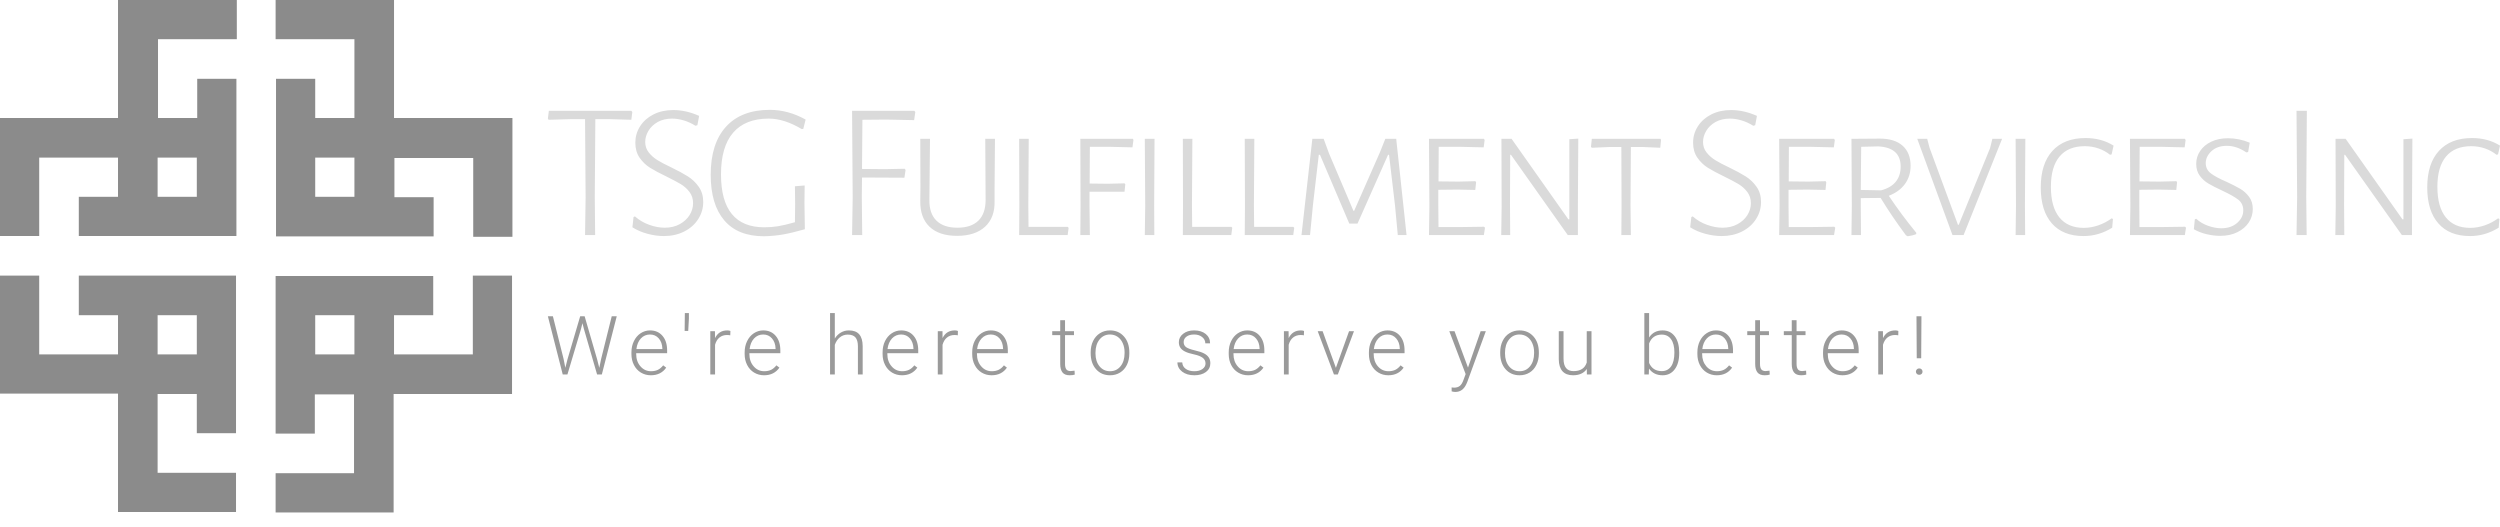 <svg id="SvgjsSvg1038" width="5000px" height="1054.788px" xmlns="http://www.w3.org/2000/svg" version="1.1" xmlns:xlink="http://www.w3.org/1999/xlink" xmlns:svgjs="http://svgjs.com/svgjs" viewBox="0 0 488.25 103"><defs id="SvgjsDefs1039"></defs><g id="SvgjsG1041" transform="rotate(0 50 50)"><svg height="100" viewBox="0 0 128 128" xmlns="http://www.w3.org/2000/svg" version="1.1" xmlns:xlink="http://www.w3.org/1999/xlink" xmlns:svgjs="http://svgjs.com/svgjs" preserveAspectRatio="none" width="100" x="0" y="0"><g><svg data-color="1" xmlns="http://www.w3.org/2000/svg" xmlns:xlink="http://www.w3.org/1999/xlink" version="1.1" x="0px" y="0px" viewBox="0 0 128 128" style="enable-background:new 0 0 128 128;" xml:space="preserve" fill="rgb(139, 139, 139)"><g><path d="M29.5,29.5H0v29.5h9.8V39.4h19.7v9.8h-9.8v9.8h39.4V19.7h-9.8v9.8h-9.8V9.8h19.7V0H29.5V29.5z M39.4,39.4h9.8v9.8h-9.8   V39.4z"></path><path d="M19.7,78.8h9.8v9.8H9.8V68.9H0v29.5h29.5V128h29.5v-9.8H39.4V98.5h9.8v9.8h9.8V68.9H19.7V78.8z M39.4,78.8h9.8v9.8h-9.8   V78.8z"></path><path d="M118.2,88.6H98.5v-9.8h9.8v-9.8H68.9v39.4h9.8v-9.8h9.8v19.7H68.9v9.8h29.5V98.5H128V68.9h-9.8V88.6z M88.6,88.6h-9.8v-9.8   h9.8V88.6z"></path><path d="M98.5,29.5V0H68.9v9.8h19.7v19.7h-9.8v-9.8h-9.8v39.4h39.4v-9.8h-9.8v-9.8h19.7v19.7h9.8V29.5H98.5z M88.6,49.2h-9.8v-9.8   h9.8V49.2z"></path></g></svg></g><defs id="SvgjsDefs1040"></defs></svg></g><g id="SvgjsG1043" transform="rotate(0 297.625 33.797)"><svg xmlns="http://www.w3.org/2000/svg" xmlns:xlink="http://www.w3.org/1999/xlink" width="381.25" viewBox="0.95 9.73 381.25 24.7" overflow="visible" style="overflow: visible;" transform="" version="1.1" xmlns:svgjs="http://svgjs.com/svgjs" preserveAspectRatio="none" height="24.688" x="107" y="21.453" fill="#000000" stroke="none"><path stroke="none" fill="rgb(218, 218, 218)" d="M17.25 9.92L17.44 10.15L17.25 11.67L13.19 11.55L10.22 11.55L10.11 26.71L10.18 34.20L8.21 34.20L8.32 26.83L8.21 11.55L5.24 11.55L1.10 11.67L0.95 11.44L1.14 9.92L17.25 9.92ZM25.44 9.77L25.44 9.77Q27.94 9.77 30.49 10.91L30.49 10.91L30.15 12.73L29.77 12.84L29.77 12.84Q28.70 12.16 27.51 11.80L27.51 11.80L27.51 11.80Q26.31 11.44 25.21 11.44L25.21 11.44L25.21 11.44Q23.61 11.44 22.41 12.10L22.41 12.10L22.41 12.10Q21.22 12.77 20.59 13.83L20.59 13.83L20.59 13.83Q19.96 14.90 19.96 16.00L19.96 16.00L19.96 16.00Q19.96 17.18 20.65 18.05L20.65 18.05L20.65 18.05Q21.33 18.92 22.34 19.55L22.34 19.55L22.34 19.55Q23.35 20.18 25.06 20.98L25.06 20.98L25.06 20.98Q27.07 21.96 28.30 22.74L28.30 22.74L28.30 22.74Q29.54 23.52 30.41 24.76L30.41 24.76L30.41 24.76Q31.29 25.99 31.29 27.74L31.29 27.74L31.29 27.74Q31.29 29.53 30.32 31.06L30.32 31.06L30.32 31.06Q29.35 32.60 27.58 33.50L27.58 33.50L27.58 33.50Q25.82 34.39 23.61 34.39L23.61 34.39L23.61 34.39Q22.05 34.39 20.42 33.95L20.42 33.95L20.42 33.95Q18.79 33.52 17.46 32.68L17.46 32.68L17.68 30.67L17.95 30.55L17.95 30.55Q19.20 31.65 20.76 32.20L20.76 32.20L20.76 32.20Q22.32 32.76 23.76 32.76L23.76 32.76L23.76 32.76Q25.44 32.76 26.69 32.07L26.69 32.07L26.69 32.07Q27.94 31.39 28.63 30.29L28.63 30.29L28.63 30.29Q29.31 29.18 29.31 27.97L29.31 27.97L29.31 27.97Q29.31 26.71 28.61 25.78L28.61 25.78L28.61 25.78Q27.91 24.85 26.90 24.24L26.90 24.24L26.90 24.24Q25.89 23.64 24.11 22.76L24.11 22.76L24.11 22.76Q22.13 21.81 20.91 21.05L20.91 21.05L20.91 21.05Q19.70 20.29 18.86 19.08L18.86 19.08L18.86 19.08Q18.03 17.86 18.03 16.15L18.03 16.15L18.03 16.15Q18.03 14.40 18.96 12.94L18.96 12.94L18.96 12.94Q19.89 11.48 21.58 10.62L21.58 10.62L21.58 10.62Q23.27 9.77 25.44 9.77L25.44 9.77ZM44.30 9.73L44.30 9.73Q47.87 9.73 51.29 11.63L51.29 11.63L50.83 13.45L50.53 13.49L50.53 13.49Q47.11 11.44 44.07 11.44L44.07 11.44L44.07 11.44Q39.51 11.44 37.13 14.19L37.13 14.19L37.13 14.19Q34.76 16.95 34.76 22.34L34.76 22.34L34.76 22.34Q34.76 27.51 36.89 30.10L36.89 30.10L36.89 30.10Q39.02 32.68 43.20 32.68L43.20 32.68L43.20 32.68Q44.64 32.68 45.91 32.47L45.91 32.47L45.91 32.47Q47.19 32.26 49.20 31.69L49.20 31.69L49.24 28.16L49.20 24.66L51.10 24.51L51.06 27.93L51.14 33.06L51.14 33.06Q48.59 33.78 46.82 34.09L46.82 34.09L46.82 34.09Q45.06 34.39 43.16 34.43L43.16 34.43L43.16 34.43Q38.03 34.43 35.39 31.31L35.39 31.31L35.39 31.31Q32.75 28.20 32.75 22.42L32.75 22.42L32.75 22.42Q32.75 16.30 35.75 13.01L35.75 13.01L35.75 13.01Q38.75 9.73 44.30 9.73L44.30 9.73ZM67.05 11.63L62.38 11.67L62.30 21.28L66.75 21.32L70.62 21.24L70.81 21.47L70.58 22.99L62.30 22.95L62.26 26.71L62.34 34.20L60.36 34.20L60.48 26.83L60.36 9.92L72.52 9.92L72.71 10.15L72.48 11.74L67.05 11.63ZM88.27 15.39L88.19 25.00L88.19 27.55L88.19 27.55Q88.27 30.78 86.33 32.57L86.33 32.57L86.33 32.57Q84.39 34.35 80.86 34.35L80.86 34.35L80.86 34.35Q77.36 34.35 75.50 32.58L75.50 32.58L75.50 32.58Q73.64 30.82 73.68 27.55L73.68 27.55L73.71 24.78L73.68 15.39L75.58 15.39L75.46 27.32L75.46 27.32Q75.42 29.98 76.83 31.37L76.83 31.37L76.83 31.37Q78.24 32.76 80.93 32.76L80.93 32.76L80.93 32.76Q83.63 32.76 85.04 31.37L85.04 31.37L85.04 31.37Q86.44 29.98 86.44 27.32L86.44 27.32L86.37 15.39L88.27 15.39ZM102.49 32.60L102.65 32.79L102.46 34.20L92.99 34.20L93.03 28.50L92.99 15.39L94.86 15.39L94.78 28.35L94.82 32.60L102.49 32.60ZM110.60 16.95L106.80 16.95L106.76 24.13L110.34 24.17L113.57 24.09L113.72 24.28L113.57 25.73L106.73 25.73L106.73 28.35L106.80 34.20L104.94 34.20L104.98 28.50L104.94 15.39L115.20 15.39L115.31 15.62L115.12 17.06L110.60 16.95ZM119.43 15.39L119.36 28.35L119.39 34.20L117.53 34.20L117.61 28.50L117.53 15.39L119.43 15.39ZM134.46 32.60L134.61 32.79L134.42 34.20L124.96 34.20L124.99 28.50L124.96 15.39L126.82 15.39L126.74 28.35L126.78 32.60L134.46 32.60ZM146.55 32.60L146.71 32.79L146.52 34.20L137.05 34.20L137.09 28.50L137.05 15.39L138.92 15.39L138.84 28.35L138.88 32.60L146.55 32.60ZM166.63 15.39L168.65 34.20L166.94 34.20L166.40 28.46L165.23 18.51L165.04 18.51L159.07 31.96L157.47 31.96L151.74 18.51L151.51 18.51L150.37 28.31L149.80 34.20L148.13 34.20L150.25 15.39L152.46 15.39L153.52 18.28L158.27 29.45L158.42 29.45L163.44 18.05L164.50 15.39L166.63 15.39ZM183.78 32.57L183.97 32.76L183.75 34.20L173.03 34.20L173.11 28.50L173.03 15.39L183.75 15.39L183.90 15.62L183.71 17.06L179.03 16.95L174.93 16.95L174.89 23.71L178.77 23.75L182.11 23.67L182.23 23.90L182.07 25.38L178.62 25.31L174.85 25.35L174.85 28.35L174.89 32.64L178.77 32.64L183.78 32.57ZM202.19 15.35L202.11 28.77L202.11 34.20L200.14 34.20L189.04 18.51L188.89 18.51L188.85 28.12L188.89 34.20L187.14 34.20L187.22 28.65L187.18 15.39L189.16 15.39L200.25 31.12L200.44 31.12L200.44 15.47L202.19 15.35ZM218.24 15.39L218.35 15.62L218.20 17.14L214.82 16.99L212.46 16.99L212.39 28.35L212.46 34.20L210.60 34.20L210.64 28.50L210.60 16.99L208.28 16.99L204.83 17.14L204.67 16.95L204.83 15.39L218.24 15.39ZM232.02 9.77L232.02 9.77Q234.53 9.77 237.08 10.91L237.08 10.91L236.74 12.73L236.36 12.84L236.36 12.84Q235.29 12.16 234.10 11.80L234.10 11.80L234.10 11.80Q232.90 11.44 231.80 11.44L231.80 11.44L231.80 11.44Q230.20 11.44 229.00 12.10L229.00 12.10L229.00 12.10Q227.81 12.77 227.18 13.83L227.18 13.83L227.18 13.83Q226.55 14.90 226.55 16.00L226.55 16.00L226.55 16.00Q226.55 17.18 227.24 18.05L227.24 18.05L227.24 18.05Q227.92 18.92 228.93 19.55L228.93 19.55L228.93 19.55Q229.93 20.18 231.64 20.98L231.64 20.98L231.64 20.98Q233.66 21.96 234.89 22.74L234.89 22.74L234.89 22.74Q236.13 23.52 237.00 24.76L237.00 24.76L237.00 24.76Q237.88 25.99 237.88 27.74L237.88 27.74L237.88 27.74Q237.88 29.53 236.91 31.06L236.91 31.06L236.91 31.06Q235.94 32.60 234.17 33.50L234.17 33.50L234.17 33.50Q232.40 34.39 230.20 34.39L230.20 34.39L230.20 34.39Q228.64 34.39 227.01 33.95L227.01 33.95L227.01 33.95Q225.37 33.52 224.04 32.68L224.04 32.68L224.27 30.67L224.54 30.55L224.54 30.55Q225.79 31.65 227.35 32.20L227.35 32.20L227.35 32.20Q228.91 32.76 230.35 32.76L230.35 32.76L230.35 32.76Q232.02 32.76 233.28 32.07L233.28 32.07L233.28 32.07Q234.53 31.39 235.22 30.29L235.22 30.29L235.22 30.29Q235.90 29.18 235.90 27.97L235.90 27.97L235.90 27.97Q235.90 26.71 235.20 25.78L235.20 25.78L235.20 25.78Q234.49 24.85 233.49 24.24L233.49 24.24L233.49 24.24Q232.48 23.64 230.69 22.76L230.69 22.76L230.69 22.76Q228.72 21.81 227.50 21.05L227.50 21.05L227.50 21.05Q226.29 20.29 225.45 19.08L225.45 19.08L225.45 19.08Q224.61 17.86 224.61 16.15L224.61 16.15L224.61 16.15Q224.61 14.40 225.55 12.94L225.55 12.94L225.55 12.94Q226.48 11.48 228.17 10.62L228.17 10.62L228.17 10.62Q229.86 9.77 232.02 9.77L232.02 9.77ZM252.18 32.57L252.37 32.76L252.14 34.20L241.42 34.20L241.50 28.50L241.42 15.39L252.14 15.39L252.29 15.62L252.10 17.06L247.43 16.95L243.32 16.95L243.29 23.71L247.16 23.75L250.51 23.67L250.62 23.90L250.47 25.38L247.01 25.31L243.25 25.35L243.25 28.35L243.29 32.64L247.16 32.64L252.18 32.57ZM262.83 26.52L262.83 26.52Q265.23 30.13 268.19 33.74L268.19 33.74L268.19 34.01L268.19 34.01Q267.47 34.31 266.52 34.43L266.52 34.43L266.18 34.24L266.18 34.24Q263.36 30.44 261.24 26.94L261.24 26.94L257.36 26.98L257.36 28.35L257.40 34.20L255.54 34.20L255.61 28.50L255.54 15.39L261.08 15.35L261.08 15.35Q263.97 15.35 265.53 16.74L265.53 16.74L265.53 16.74Q267.09 18.13 267.09 20.67L267.09 20.67L267.09 20.67Q267.09 22.69 265.99 24.21L265.99 24.21L265.99 24.21Q264.88 25.73 262.83 26.52L262.83 26.52ZM257.44 16.95L257.36 25.38L261.31 25.46L261.31 25.46Q263.21 24.97 264.18 23.79L264.18 23.79L264.18 23.79Q265.15 22.61 265.15 20.82L265.15 20.82L265.15 20.82Q265.15 17.10 260.78 16.87L260.78 16.87L257.44 16.95ZM284.96 15.39L277.44 34.20L275.27 34.20L268.39 15.39L270.33 15.39L270.79 17.14L276.34 32.19L276.49 32.19L282.61 17.21L283.06 15.39L284.96 15.39ZM289.50 15.39L289.42 28.35L289.46 34.20L287.60 34.20L287.67 28.50L287.60 15.39L289.50 15.39ZM301.25 15.24L301.25 15.24Q304.37 15.24 306.73 16.72L306.73 16.72L306.35 18.43L306.04 18.51L306.04 18.51Q305.05 17.71 303.78 17.27L303.78 17.27L303.78 17.27Q302.51 16.83 301.10 16.83L301.10 16.83L301.10 16.83Q297.87 16.83 296.18 18.85L296.18 18.85L296.18 18.85Q294.49 20.86 294.49 24.78L294.49 24.78L294.49 24.78Q294.49 28.69 296.14 30.74L296.14 30.74L296.14 30.74Q297.80 32.79 300.91 32.79L300.91 32.79L300.91 32.79Q302.32 32.79 303.74 32.30L303.74 32.30L303.74 32.30Q305.17 31.81 306.35 30.93L306.35 30.93L306.61 31.05L306.46 32.76L306.46 32.76Q303.84 34.39 300.87 34.39L300.87 34.39L300.87 34.39Q296.85 34.39 294.68 31.92L294.68 31.92L294.68 31.92Q292.51 29.45 292.51 24.89L292.51 24.89L292.51 24.89Q292.51 20.25 294.79 17.75L294.79 17.75L294.79 17.75Q297.07 15.24 301.25 15.24L301.25 15.24ZM320.69 32.57L320.88 32.76L320.65 34.20L309.93 34.20L310.01 28.50L309.93 15.39L320.65 15.39L320.80 15.62L320.61 17.06L315.94 16.95L311.83 16.95L311.79 23.71L315.67 23.75L319.01 23.67L319.13 23.90L318.98 25.38L315.52 25.31L311.76 25.35L311.76 28.35L311.79 32.64L315.67 32.64L320.69 32.57ZM329.06 15.28L329.06 15.28Q331.26 15.28 333.32 16.15L333.32 16.15L333.01 17.97L332.67 18.05L332.67 18.05Q330.77 16.76 328.87 16.76L328.87 16.76L328.87 16.76Q326.97 16.76 325.85 17.80L325.85 17.80L325.85 17.80Q324.73 18.85 324.73 20.14L324.73 20.14L324.73 20.14Q324.73 21.39 325.74 22.15L325.74 22.15L325.74 22.15Q326.74 22.91 328.79 23.79L328.79 23.79L328.79 23.79Q330.50 24.59 331.49 25.17L331.49 25.17L331.49 25.17Q332.48 25.76 333.20 26.73L333.20 26.73L333.20 26.73Q333.92 27.70 333.92 29.11L333.92 29.11L333.92 29.11Q333.92 30.51 333.15 31.71L333.15 31.71L333.15 31.71Q332.37 32.91 330.92 33.63L330.92 33.63L330.92 33.63Q329.48 34.35 327.58 34.35L327.58 34.35L327.58 34.35Q326.29 34.35 324.92 34.03L324.92 34.03L324.92 34.03Q323.55 33.71 322.41 33.06L322.41 33.06L322.60 31.12L322.87 31.01L322.87 31.01Q323.85 31.92 325.20 32.39L325.20 32.39L325.20 32.39Q326.55 32.87 327.77 32.87L327.77 32.87L327.77 32.87Q329.67 32.87 330.87 31.82L330.87 31.82L330.87 31.82Q332.06 30.78 332.06 29.37L332.06 29.37L332.06 29.37Q332.06 28.04 331.06 27.26L331.06 27.26L331.06 27.26Q330.05 26.49 327.92 25.50L327.92 25.50L327.92 25.50Q326.29 24.74 325.28 24.15L325.28 24.15L325.28 24.15Q324.27 23.56 323.57 22.61L323.57 22.61L323.57 22.61Q322.87 21.66 322.87 20.29L322.87 20.29L322.87 20.29Q322.87 18.89 323.65 17.75L323.65 17.75L323.65 17.75Q324.42 16.61 325.83 15.94L325.83 15.94L325.83 15.94Q327.24 15.28 329.06 15.28L329.06 15.28ZM344.48 9.92L344.36 26.71L344.44 34.20L342.46 34.20L342.58 26.83L342.46 9.92L344.48 9.92ZM365.09 15.35L365.01 28.77L365.01 34.20L363.04 34.20L351.94 18.51L351.79 18.51L351.75 28.12L351.79 34.20L350.04 34.20L350.12 28.65L350.08 15.39L352.05 15.39L363.15 31.12L363.34 31.12L363.34 15.47L365.09 15.35ZM376.73 15.24L376.73 15.24Q379.85 15.24 382.20 16.72L382.20 16.72L381.82 18.43L381.52 18.51L381.52 18.51Q380.53 17.71 379.26 17.27L379.26 17.27L379.26 17.27Q377.98 16.83 376.58 16.83L376.58 16.83L376.58 16.83Q373.35 16.83 371.66 18.85L371.66 18.85L371.66 18.85Q369.97 20.86 369.97 24.78L369.97 24.78L369.97 24.78Q369.97 28.69 371.62 30.74L371.62 30.74L371.62 30.74Q373.27 32.79 376.39 32.79L376.39 32.79L376.39 32.79Q377.79 32.79 379.22 32.30L379.22 32.30L379.22 32.30Q380.64 31.81 381.82 30.93L381.82 30.93L382.09 31.05L381.94 32.76L381.94 32.76Q379.31 34.39 376.35 34.39L376.35 34.39L376.35 34.39Q372.32 34.39 370.16 31.92L370.16 31.92L370.16 31.92Q367.99 29.45 367.99 24.89L367.99 24.89L367.99 24.89Q367.99 20.25 370.27 17.75L370.27 17.75L370.27 17.75Q372.55 15.24 376.73 15.24L376.73 15.24Z" transform="rotate(0 191.575 22.08)"></path><defs id="SvgjsDefs1042"></defs></svg></g><g id="SvgjsG1045" transform="rotate(0 241.234 68.844)"><svg xmlns="http://www.w3.org/2000/svg" xmlns:xlink="http://www.w3.org/1999/xlink" width="268.469" viewBox="0.48 2.84 268.47 15.42" overflow="visible" style="overflow: visible;" transform="" version="1.1" xmlns:svgjs="http://svgjs.com/svgjs" preserveAspectRatio="none" height="15.406" x="107" y="61.141" fill="#000000" stroke="none"><path stroke="none" fill="rgb(154, 154, 154)" d="M1.46 3.47L3.54 11.77L3.89 13.54L4.32 11.85L6.79 3.47L7.66 3.47L10.09 11.85L10.52 13.55L10.89 11.77L12.95 3.47L13.93 3.47L11.02 14.84L10.09 14.84L7.52 5.95L7.23 4.82L6.95 5.95L4.30 14.84L3.38 14.84L0.48 3.47L1.46 3.47ZM20.59 15L20.59 15L20.59 15Q19.52 15 18.64 14.47L18.64 14.47L18.64 14.47Q17.77 13.94 17.29 12.99L17.29 12.99L17.29 12.99Q16.80 12.04 16.80 10.86L16.80 10.86L16.80 10.52L16.80 10.52Q16.80 9.30 17.28 8.33L17.28 8.33L17.28 8.33Q17.75 7.35 18.59 6.79L18.59 6.79L18.59 6.79Q19.44 6.23 20.42 6.23L20.42 6.23L20.42 6.23Q21.96 6.23 22.86 7.29L22.86 7.29L22.86 7.29Q23.77 8.34 23.77 10.16L23.77 10.16L23.77 10.68L17.73 10.68L17.73 10.86L17.73 10.86Q17.73 12.30 18.56 13.25L18.56 13.25L18.56 13.25Q19.38 14.21 20.63 14.21L20.63 14.21L20.63 14.21Q21.38 14.21 21.96 13.94L21.96 13.94L21.96 13.94Q22.53 13.66 23 13.06L23 13.06L23.59 13.51L23.59 13.51Q22.55 15 20.59 15ZM20.42 7.03L20.42 7.03L20.42 7.03Q19.37 7.03 18.64 7.80L18.64 7.80L18.64 7.80Q17.92 8.58 17.77 9.88L17.77 9.88L22.84 9.88L22.84 9.78L22.84 9.78Q22.80 8.56 22.14 7.80L22.14 7.80L22.14 7.80Q21.48 7.03 20.42 7.03ZM28.02 2.84L28.02 3.95L27.89 6.33L27.19 6.33L27.19 6.33Q27.23 4.02 27.23 2.84L27.23 2.84L28.02 2.84ZM36.13 6.34L36.10 7.19L36.10 7.19Q35.80 7.13 35.47 7.13L35.47 7.13L35.47 7.13Q34.59 7.13 33.99 7.62L33.99 7.62L33.99 7.62Q33.38 8.11 33.13 9.04L33.13 9.04L33.13 14.84L32.20 14.84L32.20 6.39L33.11 6.39L33.13 7.73L33.13 7.73Q33.87 6.23 35.51 6.23L35.51 6.23L35.51 6.23Q35.90 6.23 36.13 6.34L36.13 6.34ZM42.70 15L42.70 15L42.70 15Q41.63 15 40.75 14.47L40.75 14.47L40.75 14.47Q39.88 13.94 39.40 12.99L39.40 12.99L39.40 12.99Q38.91 12.04 38.91 10.86L38.91 10.86L38.91 10.52L38.91 10.52Q38.91 9.30 39.39 8.33L39.39 8.33L39.39 8.33Q39.86 7.35 40.70 6.79L40.70 6.79L40.70 6.79Q41.55 6.23 42.53 6.23L42.53 6.23L42.53 6.23Q44.07 6.23 44.97 7.29L44.97 7.29L44.97 7.29Q45.88 8.34 45.88 10.16L45.88 10.16L45.88 10.68L39.84 10.68L39.84 10.86L39.84 10.86Q39.84 12.30 40.67 13.25L40.67 13.25L40.67 13.25Q41.49 14.21 42.74 14.21L42.74 14.21L42.74 14.21Q43.49 14.21 44.07 13.94L44.07 13.94L44.07 13.94Q44.64 13.66 45.11 13.06L45.11 13.06L45.70 13.51L45.70 13.51Q44.66 15 42.70 15ZM42.53 7.03L42.53 7.03L42.53 7.03Q41.48 7.03 40.75 7.80L40.75 7.80L40.75 7.80Q40.03 8.58 39.88 9.88L39.88 9.88L44.95 9.88L44.95 9.78L44.95 9.78Q44.91 8.56 44.25 7.80L44.25 7.80L44.25 7.80Q43.59 7.03 42.53 7.03ZM56.52 2.84L56.52 7.82L56.52 7.82Q56.98 7.06 57.70 6.65L57.70 6.65L57.70 6.65Q58.41 6.23 59.27 6.23L59.27 6.23L59.27 6.23Q60.63 6.23 61.29 7L61.29 7L61.29 7Q61.95 7.77 61.96 9.30L61.96 9.30L61.96 14.84L61.03 14.84L61.03 9.29L61.03 9.29Q61.02 8.16 60.55 7.60L60.55 7.60L60.55 7.60Q60.08 7.05 59.04 7.05L59.04 7.05L59.04 7.05Q58.17 7.05 57.50 7.59L57.50 7.59L57.50 7.59Q56.84 8.13 56.52 9.05L56.52 9.05L56.52 14.84L55.59 14.84L55.59 2.84L56.52 2.84ZM69.64 15L69.64 15L69.64 15Q68.56 15 67.69 14.47L67.69 14.47L67.69 14.47Q66.82 13.94 66.34 12.99L66.34 12.99L66.34 12.99Q65.85 12.04 65.85 10.86L65.85 10.86L65.85 10.52L65.85 10.52Q65.85 9.30 66.32 8.33L66.32 8.33L66.32 8.33Q66.80 7.35 67.64 6.79L67.64 6.79L67.64 6.79Q68.48 6.23 69.47 6.23L69.47 6.23L69.47 6.23Q71.01 6.23 71.91 7.29L71.91 7.29L71.91 7.29Q72.81 8.34 72.81 10.16L72.81 10.16L72.81 10.68L66.78 10.68L66.78 10.86L66.78 10.86Q66.78 12.30 67.61 13.25L67.61 13.25L67.61 13.25Q68.43 14.21 69.68 14.21L69.68 14.21L69.68 14.21Q70.43 14.21 71.00 13.94L71.00 13.94L71.00 13.94Q71.58 13.66 72.05 13.06L72.05 13.06L72.63 13.51L72.63 13.51Q71.60 15 69.64 15ZM69.47 7.03L69.47 7.03L69.47 7.03Q68.41 7.03 67.69 7.80L67.69 7.80L67.69 7.80Q66.97 8.58 66.81 9.88L66.81 9.88L71.88 9.88L71.88 9.78L71.88 9.78Q71.84 8.56 71.19 7.80L71.19 7.80L71.19 7.80Q70.53 7.03 69.47 7.03ZM80.56 6.34L80.54 7.19L80.54 7.19Q80.24 7.13 79.91 7.13L79.91 7.13L79.91 7.13Q79.03 7.13 78.43 7.62L78.43 7.62L78.43 7.62Q77.82 8.11 77.56 9.04L77.56 9.04L77.56 14.84L76.63 14.84L76.63 6.39L77.55 6.39L77.56 7.73L77.56 7.73Q78.30 6.23 79.95 6.23L79.95 6.23L79.95 6.23Q80.34 6.23 80.56 6.34L80.56 6.34ZM87.14 15L87.14 15L87.14 15Q86.06 15 85.19 14.47L85.19 14.47L85.19 14.47Q84.32 13.94 83.84 12.99L83.84 12.99L83.84 12.99Q83.35 12.04 83.35 10.86L83.35 10.86L83.35 10.52L83.35 10.52Q83.35 9.30 83.82 8.33L83.82 8.33L83.82 8.33Q84.30 7.35 85.14 6.79L85.14 6.79L85.14 6.79Q85.98 6.23 86.97 6.23L86.97 6.23L86.97 6.23Q88.51 6.23 89.41 7.29L89.41 7.29L89.41 7.29Q90.31 8.34 90.31 10.16L90.31 10.16L90.31 10.68L84.28 10.68L84.28 10.86L84.28 10.86Q84.28 12.30 85.11 13.25L85.11 13.25L85.11 13.25Q85.93 14.21 87.18 14.21L87.18 14.21L87.18 14.21Q87.93 14.21 88.50 13.94L88.50 13.94L88.50 13.94Q89.08 13.66 89.55 13.06L89.55 13.06L90.13 13.51L90.13 13.51Q89.10 15 87.14 15ZM86.97 7.03L86.97 7.03L86.97 7.03Q85.91 7.03 85.19 7.80L85.19 7.80L85.19 7.80Q84.47 8.58 84.31 9.88L84.31 9.88L89.38 9.88L89.38 9.78L89.38 9.78Q89.34 8.56 88.69 7.80L88.69 7.80L88.69 7.80Q88.03 7.03 86.97 7.03ZM100.54 4.23L101.48 4.23L101.48 6.39L103.23 6.39L103.23 7.16L101.48 7.16L101.48 12.79L101.48 12.79Q101.48 13.49 101.73 13.84L101.73 13.84L101.73 13.84Q101.98 14.18 102.58 14.18L102.58 14.18L102.58 14.18Q102.81 14.18 103.34 14.10L103.34 14.10L103.38 14.87L103.38 14.87Q103.01 15 102.38 15L102.38 15L102.38 15Q101.41 15 100.98 14.44L100.98 14.44L100.98 14.44Q100.54 13.88 100.54 12.80L100.54 12.80L100.54 7.16L98.98 7.16L98.98 6.39L100.54 6.39L100.54 4.23ZM106.49 10.68L106.49 10.49L106.49 10.49Q106.49 9.27 106.96 8.30L106.96 8.30L106.96 8.30Q107.44 7.32 108.30 6.78L108.30 6.78L108.30 6.78Q109.16 6.23 110.26 6.23L110.26 6.23L110.26 6.23Q111.95 6.23 112.99 7.42L112.99 7.42L112.99 7.42Q114.04 8.60 114.04 10.55L114.04 10.55L114.04 10.75L114.04 10.75Q114.04 11.98 113.57 12.96L113.57 12.96L113.57 12.96Q113.09 13.94 112.23 14.47L112.23 14.47L112.23 14.47Q111.38 15 110.27 15L110.27 15L110.27 15Q108.59 15 107.54 13.82L107.54 13.82L107.54 13.82Q106.49 12.63 106.49 10.68L106.49 10.68ZM107.43 10.58L107.43 10.75L107.43 10.75Q107.43 12.27 108.21 13.24L108.21 13.24L108.21 13.24Q109 14.21 110.27 14.21L110.27 14.21L110.27 14.21Q111.54 14.21 112.32 13.24L112.32 13.24L112.32 13.24Q113.11 12.27 113.11 10.67L113.11 10.67L113.11 10.49L113.11 10.49Q113.11 9.52 112.75 8.72L112.75 8.72L112.75 8.72Q112.39 7.91 111.74 7.47L111.74 7.47L111.74 7.47Q111.09 7.03 110.26 7.03L110.26 7.03L110.26 7.03Q109.01 7.03 108.22 8.01L108.22 8.01L108.22 8.01Q107.43 8.99 107.43 10.58L107.43 10.58ZM128.92 12.70L128.92 12.70L128.92 12.70Q128.92 12 128.36 11.58L128.36 11.58L128.36 11.58Q127.80 11.16 126.68 10.92L126.68 10.92L126.68 10.92Q125.55 10.68 124.93 10.37L124.93 10.37L124.93 10.37Q124.31 10.06 124.01 9.62L124.01 9.62L124.01 9.62Q123.71 9.17 123.71 8.54L123.71 8.54L123.71 8.54Q123.71 7.54 124.55 6.89L124.55 6.89L124.55 6.89Q125.38 6.23 126.69 6.23L126.69 6.23L126.69 6.23Q128.10 6.23 128.96 6.93L128.96 6.93L128.96 6.93Q129.81 7.63 129.81 8.76L129.81 8.76L128.88 8.76L128.88 8.76Q128.88 8.02 128.25 7.52L128.25 7.52L128.25 7.52Q127.63 7.03 126.69 7.03L126.69 7.03L126.69 7.03Q125.77 7.03 125.21 7.44L125.21 7.44L125.21 7.44Q124.65 7.85 124.65 8.51L124.65 8.51L124.65 8.51Q124.65 9.14 125.11 9.49L125.11 9.49L125.11 9.49Q125.58 9.84 126.81 10.13L126.81 10.13L126.81 10.13Q128.04 10.41 128.65 10.74L128.65 10.74L128.65 10.74Q129.27 11.07 129.56 11.53L129.56 11.53L129.56 11.53Q129.86 11.99 129.86 12.65L129.86 12.65L129.86 12.65Q129.86 13.72 129.00 14.36L129.00 14.36L129.00 14.36Q128.13 15 126.74 15L126.74 15L126.74 15Q125.27 15 124.35 14.29L124.35 14.29L124.35 14.29Q123.43 13.57 123.43 12.48L123.43 12.48L124.37 12.48L124.37 12.48Q124.42 13.30 125.06 13.75L125.06 13.75L125.06 13.75Q125.70 14.21 126.74 14.21L126.74 14.21L126.74 14.21Q127.72 14.21 128.32 13.78L128.32 13.78L128.32 13.78Q128.92 13.35 128.92 12.70ZM137.23 15L137.23 15L137.23 15Q136.16 15 135.29 14.47L135.29 14.47L135.29 14.47Q134.41 13.94 133.93 12.99L133.93 12.99L133.93 12.99Q133.45 12.04 133.45 10.86L133.45 10.86L133.45 10.52L133.45 10.52Q133.45 9.30 133.92 8.33L133.92 8.33L133.92 8.33Q134.39 7.35 135.23 6.79L135.23 6.79L135.23 6.79Q136.08 6.23 137.06 6.23L137.06 6.23L137.06 6.23Q138.60 6.23 139.50 7.29L139.50 7.29L139.50 7.29Q140.41 8.34 140.41 10.16L140.41 10.16L140.41 10.68L134.38 10.68L134.38 10.86L134.38 10.86Q134.38 12.30 135.20 13.25L135.20 13.25L135.20 13.25Q136.02 14.21 137.27 14.21L137.27 14.21L137.27 14.21Q138.02 14.21 138.60 13.94L138.60 13.94L138.60 13.94Q139.17 13.66 139.64 13.06L139.64 13.06L140.23 13.51L140.23 13.51Q139.20 15 137.23 15ZM137.06 7.03L137.06 7.03L137.06 7.03Q136.01 7.03 135.29 7.80L135.29 7.80L135.29 7.80Q134.56 8.58 134.41 9.88L134.41 9.88L139.48 9.88L139.48 9.78L139.48 9.78Q139.44 8.56 138.78 7.80L138.78 7.80L138.78 7.80Q138.13 7.03 137.06 7.03ZM148.16 6.34L148.13 7.19L148.13 7.19Q147.84 7.13 147.50 7.13L147.50 7.13L147.50 7.13Q146.63 7.13 146.02 7.62L146.02 7.62L146.02 7.62Q145.41 8.11 145.16 9.04L145.16 9.04L145.16 14.84L144.23 14.84L144.23 6.39L145.14 6.39L145.16 7.73L145.16 7.73Q145.90 6.23 147.54 6.23L147.54 6.23L147.54 6.23Q147.93 6.23 148.16 6.34L148.16 6.34ZM151.79 6.39L154.38 13.55L156.95 6.39L157.91 6.39L154.76 14.84L154 14.84L150.83 6.39L151.79 6.39ZM164.62 15L164.62 15L164.62 15Q163.54 15 162.67 14.47L162.67 14.47L162.67 14.47Q161.80 13.94 161.31 12.99L161.31 12.99L161.31 12.99Q160.83 12.04 160.83 10.86L160.83 10.86L160.83 10.52L160.83 10.52Q160.83 9.30 161.30 8.33L161.30 8.33L161.30 8.33Q161.77 7.35 162.62 6.79L162.62 6.79L162.62 6.79Q163.46 6.23 164.45 6.23L164.45 6.23L164.45 6.23Q165.98 6.23 166.89 7.29L166.89 7.29L166.89 7.29Q167.79 8.34 167.79 10.16L167.79 10.16L167.79 10.68L161.76 10.68L161.76 10.86L161.76 10.86Q161.76 12.30 162.58 13.25L162.58 13.25L162.58 13.25Q163.41 14.21 164.66 14.21L164.66 14.21L164.66 14.21Q165.41 14.21 165.98 13.94L165.98 13.94L165.98 13.94Q166.55 13.66 167.02 13.06L167.02 13.06L167.61 13.51L167.61 13.51Q166.58 15 164.62 15ZM164.45 7.03L164.45 7.03L164.45 7.03Q163.39 7.03 162.67 7.80L162.67 7.80L162.67 7.80Q161.95 8.58 161.79 9.88L161.79 9.88L166.86 9.88L166.86 9.78L166.86 9.78Q166.82 8.56 166.16 7.80L166.16 7.80L166.16 7.80Q165.51 7.03 164.45 7.03ZM177.55 6.39L180.18 13.50L182.65 6.39L183.66 6.39L180.05 16.28L179.86 16.72L179.86 16.72Q179.16 18.26 177.71 18.26L177.71 18.26L177.71 18.26Q177.38 18.26 176.99 18.15L176.99 18.15L176.98 17.38L177.47 17.42L177.47 17.42Q178.16 17.42 178.58 17.08L178.58 17.08L178.58 17.08Q179.01 16.74 179.30 15.91L179.30 15.91L179.72 14.77L176.53 6.39L177.55 6.39ZM186.47 10.68L186.47 10.49L186.47 10.49Q186.47 9.27 186.94 8.30L186.94 8.30L186.94 8.30Q187.41 7.32 188.28 6.78L188.28 6.78L188.28 6.78Q189.14 6.23 190.23 6.23L190.23 6.23L190.23 6.23Q191.92 6.23 192.97 7.42L192.97 7.42L192.97 7.42Q194.02 8.60 194.02 10.55L194.02 10.55L194.02 10.75L194.02 10.75Q194.02 11.98 193.54 12.96L193.54 12.96L193.54 12.96Q193.07 13.94 192.21 14.47L192.21 14.47L192.21 14.47Q191.35 15 190.25 15L190.25 15L190.25 15Q188.57 15 187.52 13.82L187.52 13.82L187.52 13.82Q186.47 12.63 186.47 10.68L186.47 10.68ZM187.41 10.58L187.41 10.75L187.41 10.75Q187.41 12.27 188.19 13.24L188.19 13.24L188.19 13.24Q188.98 14.21 190.25 14.21L190.25 14.21L190.25 14.21Q191.52 14.21 192.30 13.24L192.30 13.24L192.30 13.24Q193.09 12.27 193.09 10.67L193.09 10.67L193.09 10.49L193.09 10.49Q193.09 9.52 192.73 8.72L192.73 8.72L192.73 8.72Q192.37 7.91 191.72 7.47L191.72 7.47L191.72 7.47Q191.07 7.03 190.23 7.03L190.23 7.03L190.23 7.03Q188.98 7.03 188.20 8.01L188.20 8.01L188.20 8.01Q187.41 8.99 187.41 10.58L187.41 10.58ZM203.40 14.84L203.38 13.77L203.38 13.77Q202.54 15 200.69 15L200.69 15L200.69 15Q199.34 15 198.63 14.21L198.63 14.21L198.63 14.21Q197.93 13.43 197.91 11.89L197.91 11.89L197.91 6.39L198.84 6.39L198.84 11.77L198.84 11.77Q198.84 14.19 200.80 14.19L200.80 14.19L200.80 14.19Q202.83 14.19 203.37 12.51L203.37 12.51L203.37 6.39L204.30 6.39L204.30 14.84L203.40 14.84ZM221.43 10.56L221.43 10.70L221.43 10.70Q221.43 12.68 220.55 13.84L220.55 13.84L220.55 13.84Q219.68 15 218.20 15L218.20 15L218.20 15Q216.44 15 215.53 13.69L215.53 13.69L215.49 14.84L214.62 14.84L214.62 2.84L215.55 2.84L215.55 7.62L215.55 7.62Q216.44 6.23 218.19 6.23L218.19 6.23L218.19 6.23Q219.69 6.23 220.56 7.38L220.56 7.38L220.56 7.38Q221.43 8.52 221.43 10.56L221.43 10.56ZM220.49 10.54L220.49 10.54L220.49 10.54Q220.49 8.87 219.84 7.96L219.84 7.96L219.84 7.96Q219.20 7.05 218.02 7.05L218.02 7.05L218.02 7.05Q217.12 7.05 216.49 7.49L216.49 7.49L216.49 7.49Q215.87 7.93 215.55 8.78L215.55 8.78L215.55 12.59L215.55 12.59Q216.25 14.19 218.03 14.19L218.03 14.19L218.03 14.19Q219.19 14.19 219.84 13.27L219.84 13.27L219.84 13.27Q220.49 12.36 220.49 10.54ZM228.77 15L228.77 15L228.77 15Q227.69 15 226.82 14.47L226.82 14.47L226.82 14.47Q225.95 13.94 225.46 12.99L225.46 12.99L225.46 12.99Q224.98 12.04 224.98 10.86L224.98 10.86L224.98 10.52L224.98 10.52Q224.98 9.30 225.45 8.33L225.45 8.33L225.45 8.33Q225.92 7.35 226.77 6.79L226.77 6.79L226.77 6.79Q227.61 6.23 228.59 6.23L228.59 6.23L228.59 6.23Q230.13 6.23 231.04 7.29L231.04 7.29L231.04 7.29Q231.94 8.34 231.94 10.16L231.94 10.16L231.94 10.68L225.91 10.68L225.91 10.86L225.91 10.86Q225.91 12.30 226.73 13.25L226.73 13.25L226.73 13.25Q227.55 14.21 228.80 14.21L228.80 14.21L228.80 14.21Q229.55 14.21 230.13 13.94L230.13 13.94L230.13 13.94Q230.70 13.66 231.17 13.06L231.17 13.06L231.76 13.51L231.76 13.51Q230.73 15 228.77 15ZM228.59 7.03L228.59 7.03L228.59 7.03Q227.54 7.03 226.82 7.80L226.82 7.80L226.82 7.80Q226.09 8.58 225.94 9.88L225.94 9.88L231.01 9.88L231.01 9.78L231.01 9.78Q230.97 8.56 230.31 7.80L230.31 7.80L230.31 7.80Q229.66 7.03 228.59 7.03ZM236.27 4.23L237.21 4.23L237.21 6.39L238.96 6.39L238.96 7.16L237.21 7.16L237.21 12.79L237.21 12.79Q237.21 13.49 237.46 13.84L237.46 13.84L237.46 13.84Q237.72 14.18 238.31 14.18L238.31 14.18L238.31 14.18Q238.55 14.18 239.07 14.10L239.07 14.10L239.11 14.87L239.11 14.87Q238.74 15 238.11 15L238.11 15L238.11 15Q237.15 15 236.71 14.44L236.71 14.44L236.71 14.44Q236.27 13.88 236.27 12.80L236.27 12.80L236.27 7.16L234.72 7.16L234.72 6.39L236.27 6.39L236.27 4.23ZM243.41 4.23L244.35 4.23L244.35 6.39L246.10 6.39L246.10 7.16L244.35 7.16L244.35 12.79L244.35 12.79Q244.35 13.49 244.61 13.84L244.61 13.84L244.61 13.84Q244.86 14.18 245.45 14.18L245.45 14.18L245.45 14.18Q245.69 14.18 246.21 14.10L246.21 14.10L246.25 14.87L246.25 14.87Q245.88 15 245.25 15L245.25 15L245.25 15Q244.29 15 243.85 14.44L243.85 14.44L243.85 14.44Q243.41 13.88 243.41 12.80L243.41 12.80L243.41 7.16L241.86 7.16L241.86 6.39L243.41 6.39L243.41 4.23ZM253.31 15L253.31 15L253.31 15Q252.23 15 251.36 14.47L251.36 14.47L251.36 14.47Q250.49 13.94 250.01 12.99L250.01 12.99L250.01 12.99Q249.52 12.04 249.52 10.86L249.52 10.86L249.52 10.52L249.52 10.52Q249.52 9.30 250.00 8.33L250.00 8.33L250.00 8.33Q250.47 7.35 251.31 6.79L251.31 6.79L251.31 6.79Q252.16 6.23 253.14 6.23L253.14 6.23L253.14 6.23Q254.68 6.23 255.58 7.29L255.58 7.29L255.58 7.29Q256.48 8.34 256.48 10.16L256.48 10.16L256.48 10.68L250.45 10.68L250.45 10.86L250.45 10.86Q250.45 12.30 251.28 13.25L251.28 13.25L251.28 13.25Q252.10 14.21 253.35 14.21L253.35 14.21L253.35 14.21Q254.10 14.21 254.68 13.94L254.68 13.94L254.68 13.94Q255.25 13.66 255.72 13.06L255.72 13.06L256.30 13.51L256.30 13.51Q255.27 15 253.31 15ZM253.14 7.03L253.14 7.03L253.14 7.03Q252.09 7.03 251.36 7.80L251.36 7.80L251.36 7.80Q250.64 8.58 250.48 9.88L250.48 9.88L255.55 9.88L255.55 9.78L255.55 9.78Q255.52 8.56 254.86 7.80L254.86 7.80L254.86 7.80Q254.20 7.03 253.14 7.03ZM264.23 6.34L264.21 7.19L264.21 7.19Q263.91 7.13 263.58 7.13L263.58 7.13L263.58 7.13Q262.70 7.13 262.10 7.62L262.10 7.62L262.10 7.62Q261.49 8.11 261.23 9.04L261.23 9.04L261.23 14.84L260.30 14.84L260.30 6.39L261.22 6.39L261.23 7.73L261.23 7.73Q261.98 6.23 263.62 6.23L263.62 6.23L263.62 6.23Q264.01 6.23 264.23 6.34L264.23 6.34ZM268.74 3.47L268.69 11.68L267.82 11.68L267.77 3.47L268.74 3.47ZM267.66 14.30L267.66 14.30L267.66 14.30Q267.66 14.03 267.84 13.85L267.84 13.85L267.84 13.85Q268.01 13.66 268.30 13.66L268.30 13.66L268.30 13.66Q268.60 13.66 268.78 13.85L268.78 13.85L268.78 13.85Q268.95 14.03 268.95 14.30L268.95 14.30L268.95 14.30Q268.95 14.55 268.78 14.73L268.78 14.73L268.78 14.73Q268.60 14.91 268.30 14.91L268.30 14.91L268.30 14.91Q268.01 14.91 267.84 14.73L267.84 14.73L267.84 14.73Q267.66 14.55 267.66 14.30Z" transform="rotate(0 134.715 10.55)"></path><defs id="SvgjsDefs1044"></defs></svg></g></svg>